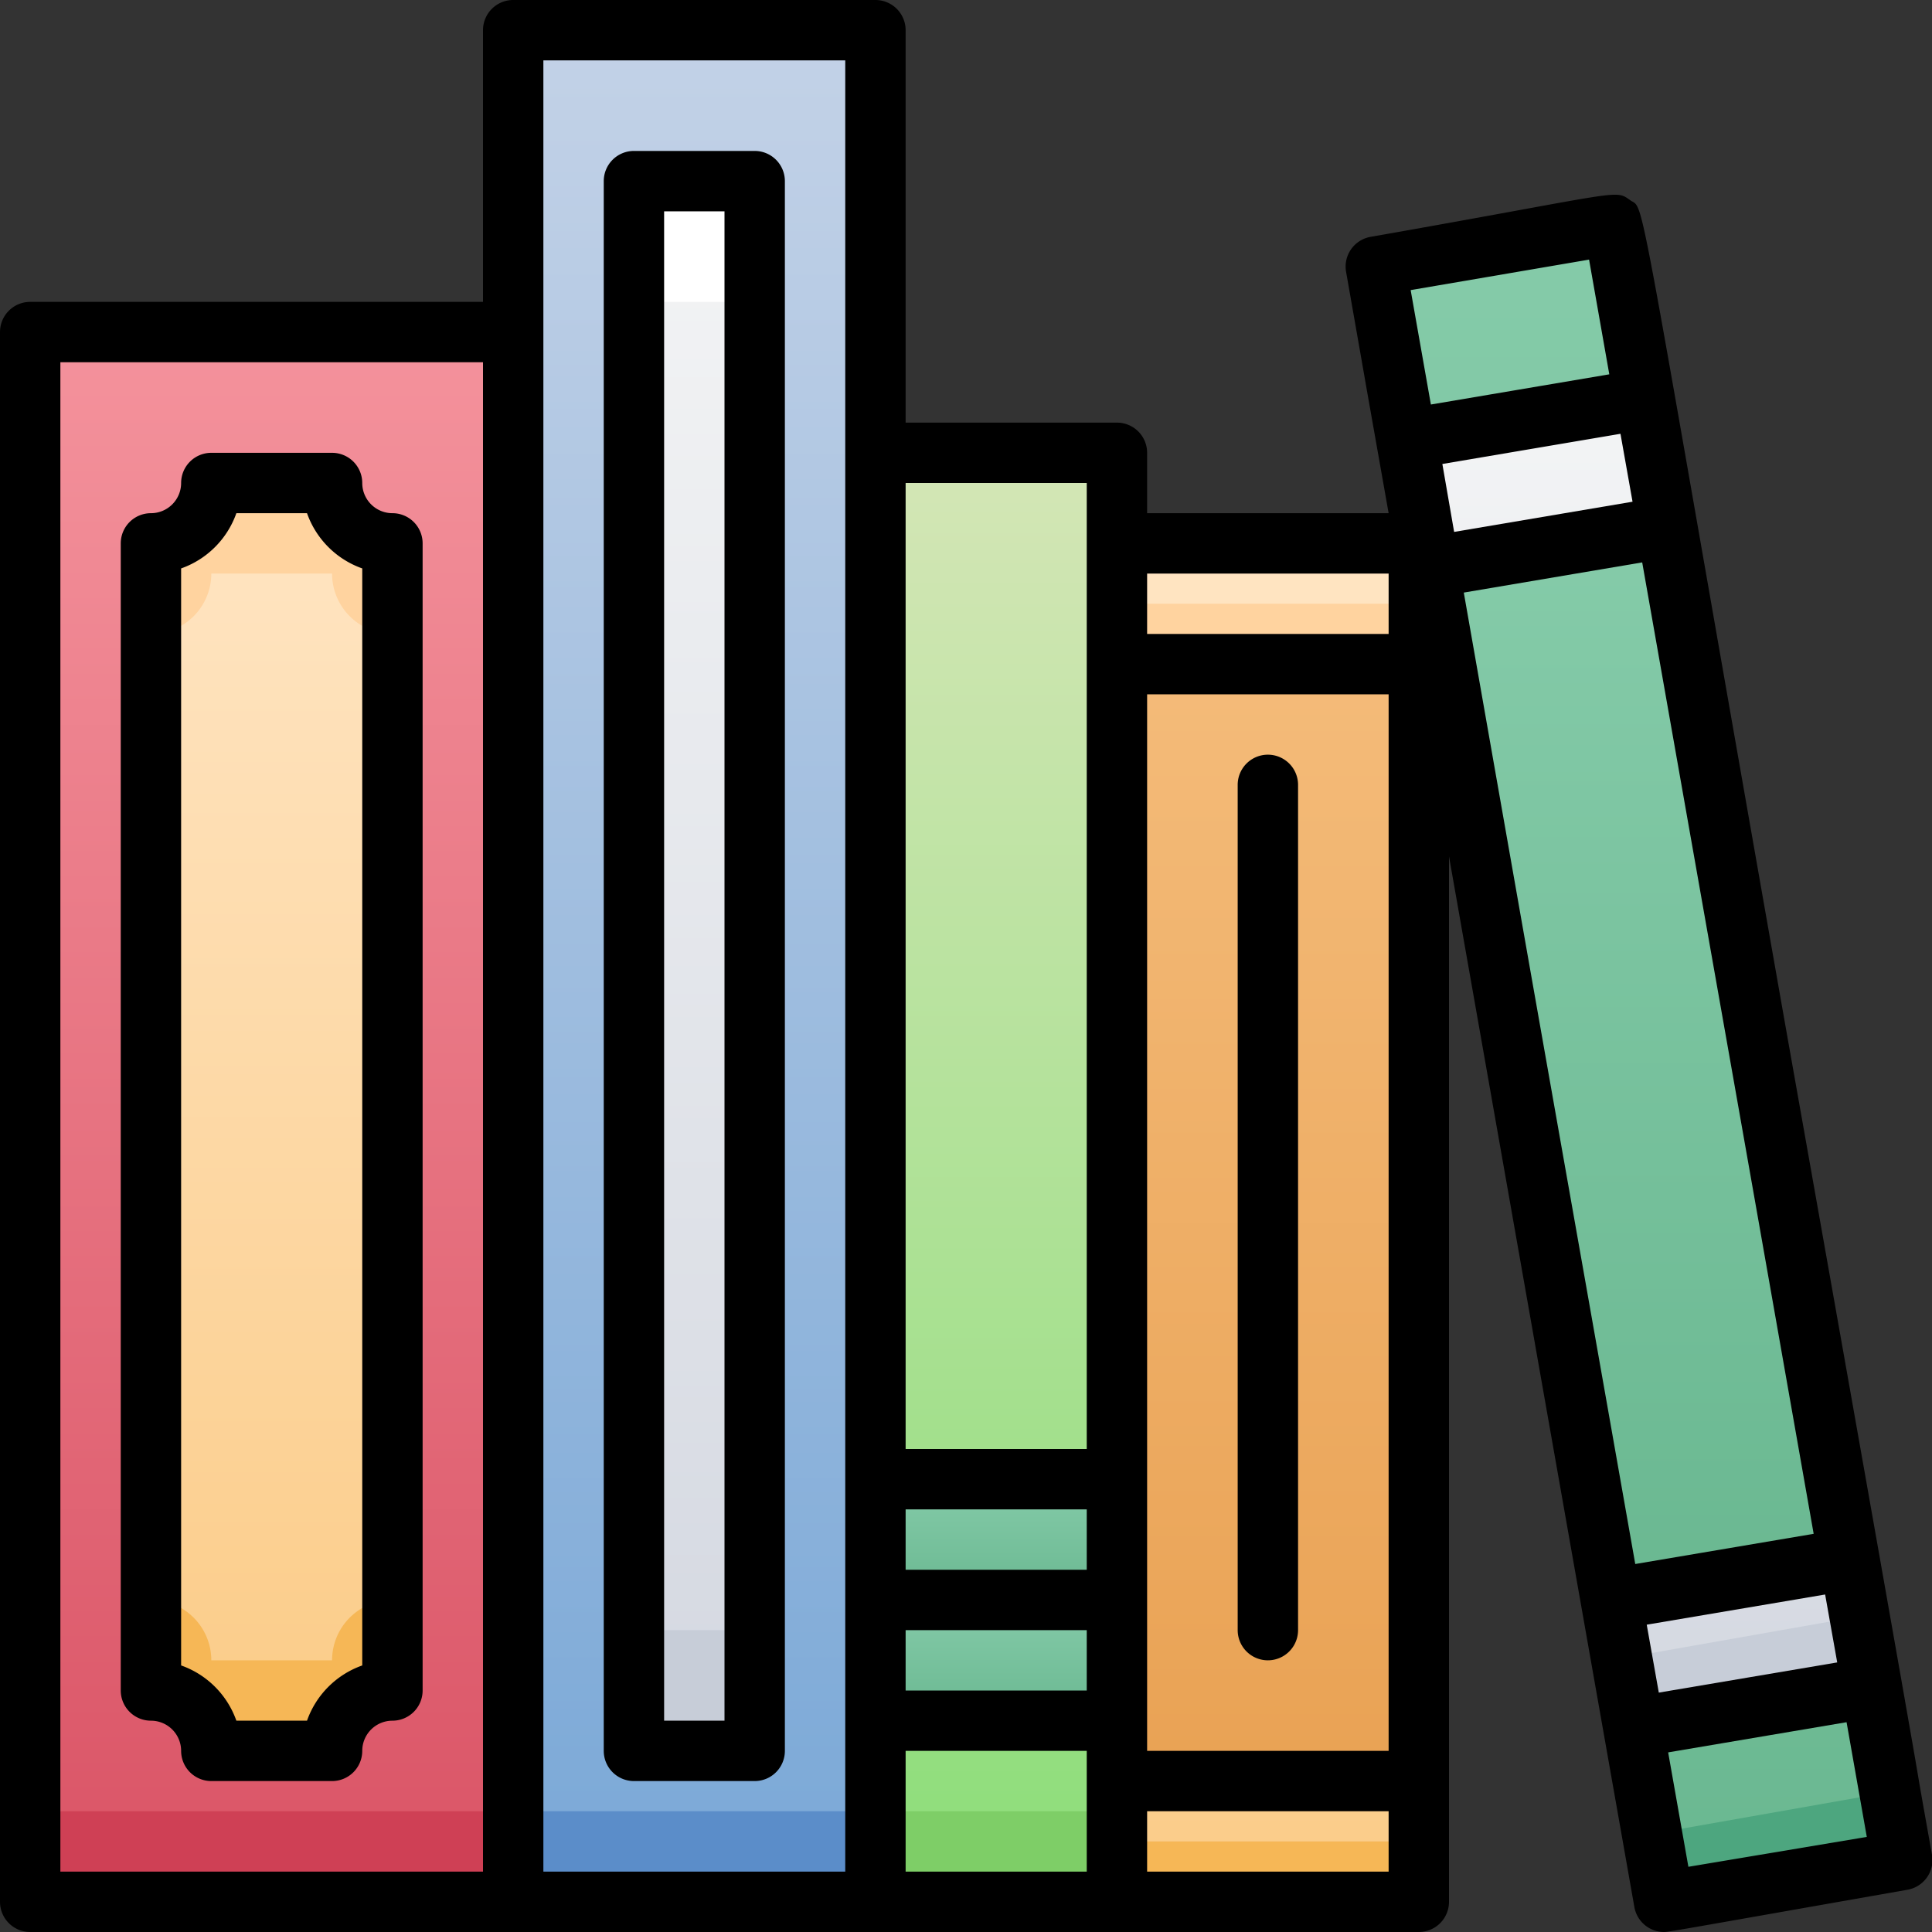 <svg xmlns="http://www.w3.org/2000/svg" xmlns:xlink="http://www.w3.org/1999/xlink" viewBox="0 0 64 64"><rect x="0" y="0" width="64" height="64" fill="#333333" stroke="none"/><defs><style>.cls-1{fill:url(#linear-gradient);}.cls-2{fill:#5b8dc9;}.cls-3{fill:url(#linear-gradient-2);}.cls-4{fill:#cf4055;}.cls-5{fill:url(#linear-gradient-3);}.cls-6{fill:#f6b756;}.cls-7{fill:url(#linear-gradient-4);}.cls-8{fill:url(#linear-gradient-5);}.cls-9{fill:url(#linear-gradient-6);}.cls-10{fill:url(#linear-gradient-7);}.cls-11{fill:#4da67f;}.cls-12{fill:url(#linear-gradient-8);}.cls-13{fill:#c7cdd8;}.cls-14{fill:url(#linear-gradient-9);}.cls-15{fill:url(#linear-gradient-10);}.cls-16{fill:url(#linear-gradient-11);}.cls-17{fill:#ffd39f;}.cls-18{fill:url(#linear-gradient-12);}.cls-19{fill:#fff;}.cls-20{fill:#7ece67;}</style><linearGradient id="linear-gradient" x1="23" y1="63" x2="23" y2="1" gradientUnits="userSpaceOnUse"><stop offset="0" stop-color="#7aa8d7"/><stop offset="1" stop-color="#c3d2e7"/></linearGradient><linearGradient id="linear-gradient-2" x1="9" y1="63" x2="9" y2="11" gradientUnits="userSpaceOnUse"><stop offset="0" stop-color="#da5466"/><stop offset="1" stop-color="#f4929c"/></linearGradient><linearGradient id="linear-gradient-3" x1="9" y1="58" x2="9" y2="16" gradientUnits="userSpaceOnUse"><stop offset="0" stop-color="#fbcc88"/><stop offset="1" stop-color="#ffe5c3"/></linearGradient><linearGradient id="linear-gradient-4" x1="33" y1="63" x2="33" y2="15" gradientUnits="userSpaceOnUse"><stop offset="0" stop-color="#8cdd79"/><stop offset="1" stop-color="#d4e6b6"/></linearGradient><linearGradient id="linear-gradient-5" x1="33" y1="57" x2="33" y2="53" gradientUnits="userSpaceOnUse"><stop offset="0" stop-color="#6ab891"/><stop offset="1" stop-color="#85cba9"/></linearGradient><linearGradient id="linear-gradient-6" y1="53" y2="49" xlink:href="#linear-gradient-5"/><linearGradient id="linear-gradient-7" x1="54.29" y1="63" x2="54.29" y2="7.45" gradientTransform="translate(6.94 -8.89) rotate(10)" xlink:href="#linear-gradient-5"/><linearGradient id="linear-gradient-8" x1="54.29" y1="57.23" x2="54.29" y2="13.21" gradientTransform="translate(6.94 -8.89) rotate(10)" gradientUnits="userSpaceOnUse"><stop offset="0" stop-color="#d4d8e1"/><stop offset="1" stop-color="#f3f4f5"/></linearGradient><linearGradient id="linear-gradient-9" x1="54.29" y1="53.01" x2="54.29" y2="17.43" gradientTransform="translate(6.94 -8.89) rotate(10)" xlink:href="#linear-gradient-5"/><linearGradient id="linear-gradient-10" x1="42" y1="63" x2="42" y2="18" xlink:href="#linear-gradient-3"/><linearGradient id="linear-gradient-11" x1="42" y1="59" x2="42" y2="22" gradientUnits="userSpaceOnUse"><stop offset="0" stop-color="#e9a254"/><stop offset="1" stop-color="#f4bb79"/></linearGradient><linearGradient id="linear-gradient-12" x1="23" y1="58" x2="23" y2="6" gradientTransform="matrix(1, 0, 0, 1, 0, 0)" xlink:href="#linear-gradient-8"/></defs><title>Library</title><g id="Library"><rect class="cls-1" x="17" y="1" width="12" height="62"/><rect class="cls-2" x="17" y="60" width="12" height="3"/><rect class="cls-3" x="1" y="11" width="16" height="52"/><rect class="cls-4" x="1" y="60" width="16" height="3"/><path class="cls-5" d="M11,58H7a2,2,0,0,0-2-2V18a2,2,0,0,0,2-2h4a2,2,0,0,0,2,2V56A2,2,0,0,0,11,58Z"/><path class="cls-6" d="M13,53v3a2,2,0,0,0-2,2H7a2,2,0,0,0-2-2V53a2,2,0,0,1,2,2h4A2,2,0,0,1,13,53Z"/><rect class="cls-7" x="29" y="15" width="8" height="48"/><rect class="cls-8" x="29" y="53" width="8" height="4"/><rect class="cls-9" x="29" y="49" width="8" height="4"/><rect class="cls-10" x="50.29" y="7.72" width="8" height="55" transform="translate(-5.29 9.96) rotate(-10)"/><rect class="cls-11" x="54.86" y="60.04" width="8" height="2.28" transform="translate(-9.73 11.15) rotate(-10)"/><rect class="cls-12" x="50.29" y="13.58" width="8" height="43.29" transform="translate(-5.29 9.96) rotate(-10)"/><rect class="cls-13" x="53.84" y="54.22" width="8" height="2.33" transform="translate(-8.74 10.89) rotate(-10)"/><rect class="cls-14" x="50.29" y="17.86" width="8" height="34.72" transform="translate(-5.29 9.96) rotate(-10)"/><rect class="cls-15" x="37" y="18" width="10" height="45"/><rect class="cls-16" x="37" y="22" width="10" height="37"/><rect class="cls-17" x="37" y="20" width="10" height="2"/><rect class="cls-6" x="37" y="61" width="10" height="2"/><rect class="cls-18" x="21" y="6" width="4" height="52"/><rect class="cls-13" x="21" y="54" width="4" height="4"/><rect class="cls-19" x="21" y="6" width="4" height="4"/><path class="cls-17" d="M13,18v3a2,2,0,0,1-2-2H7a2,2,0,0,1-2,2V18a2,2,0,0,0,2-2h4A2,2,0,0,0,13,18Z"/><rect class="cls-20" x="29" y="60" width="8" height="3"/><path d="M13,17a1,1,0,0,1-1-1,1,1,0,0,0-1-1H7a1,1,0,0,0-1,1,1,1,0,0,1-1,1,1,1,0,0,0-1,1V56a1,1,0,0,0,1,1,1,1,0,0,1,1,1,1,1,0,0,0,1,1h4a1,1,0,0,0,1-1,1,1,0,0,1,1-1,1,1,0,0,0,1-1V18A1,1,0,0,0,13,17ZM12,55.17A3,3,0,0,0,10.17,57H7.83A3,3,0,0,0,6,55.17V18.83A3,3,0,0,0,7.83,17h2.34A3,3,0,0,0,12,18.83Z"/><path d="M59.21,34.35C54.09,5.32,54.52,7,54,6.63s-.2-.26-8.62,1.22A1,1,0,0,0,44.59,9c1.31,7.45.06.37,1.41,8H38V15a1,1,0,0,0-1-1H30V1a1,1,0,0,0-1-1H17a1,1,0,0,0-1,1v9H1a1,1,0,0,0-1,1V63a1,1,0,0,0,1,1H47a1,1,0,0,0,1-1V28.37c1.83,10.37,3.3,18.72,6.14,34.8a1,1,0,0,0,1,.83c.14,0,1.28-.21,8.05-1.4A1,1,0,0,0,64,61.44C62.87,55.12,65,66.94,59.21,34.35Zm.87,16.46-5.91,1C51.51,36.73,51.72,38,48.49,19.63l5.91-1C57.9,38.47,56.59,31,60.08,50.81Zm-6-34.19-5.91,1-.39-2.25,5.9-1Zm.47,37.2,5.91-1,.4,2.25-5.91,1ZM52.64,8.6l.67,3.8-5.91,1-.67-3.79ZM46,19v2H38V19Zm0,39H38V23h8ZM36,52H30V50h6Zm-6,2h6v2H30Zm6-38V48H30V16ZM2,12H16V62H2ZM18,2H28V62H18ZM30,58h6v4H30Zm8,4V60h8v2Zm17.93-.16-.67-3.79,5.91-1,.67,3.8Z"/><path d="M25,5H21a1,1,0,0,0-1,1V58a1,1,0,0,0,1,1h4a1,1,0,0,0,1-1V6A1,1,0,0,0,25,5ZM24,57H22V7h2Z"/><path d="M43,54V26a1,1,0,0,0-2,0V54A1,1,0,0,0,43,54Z"/></g></svg>